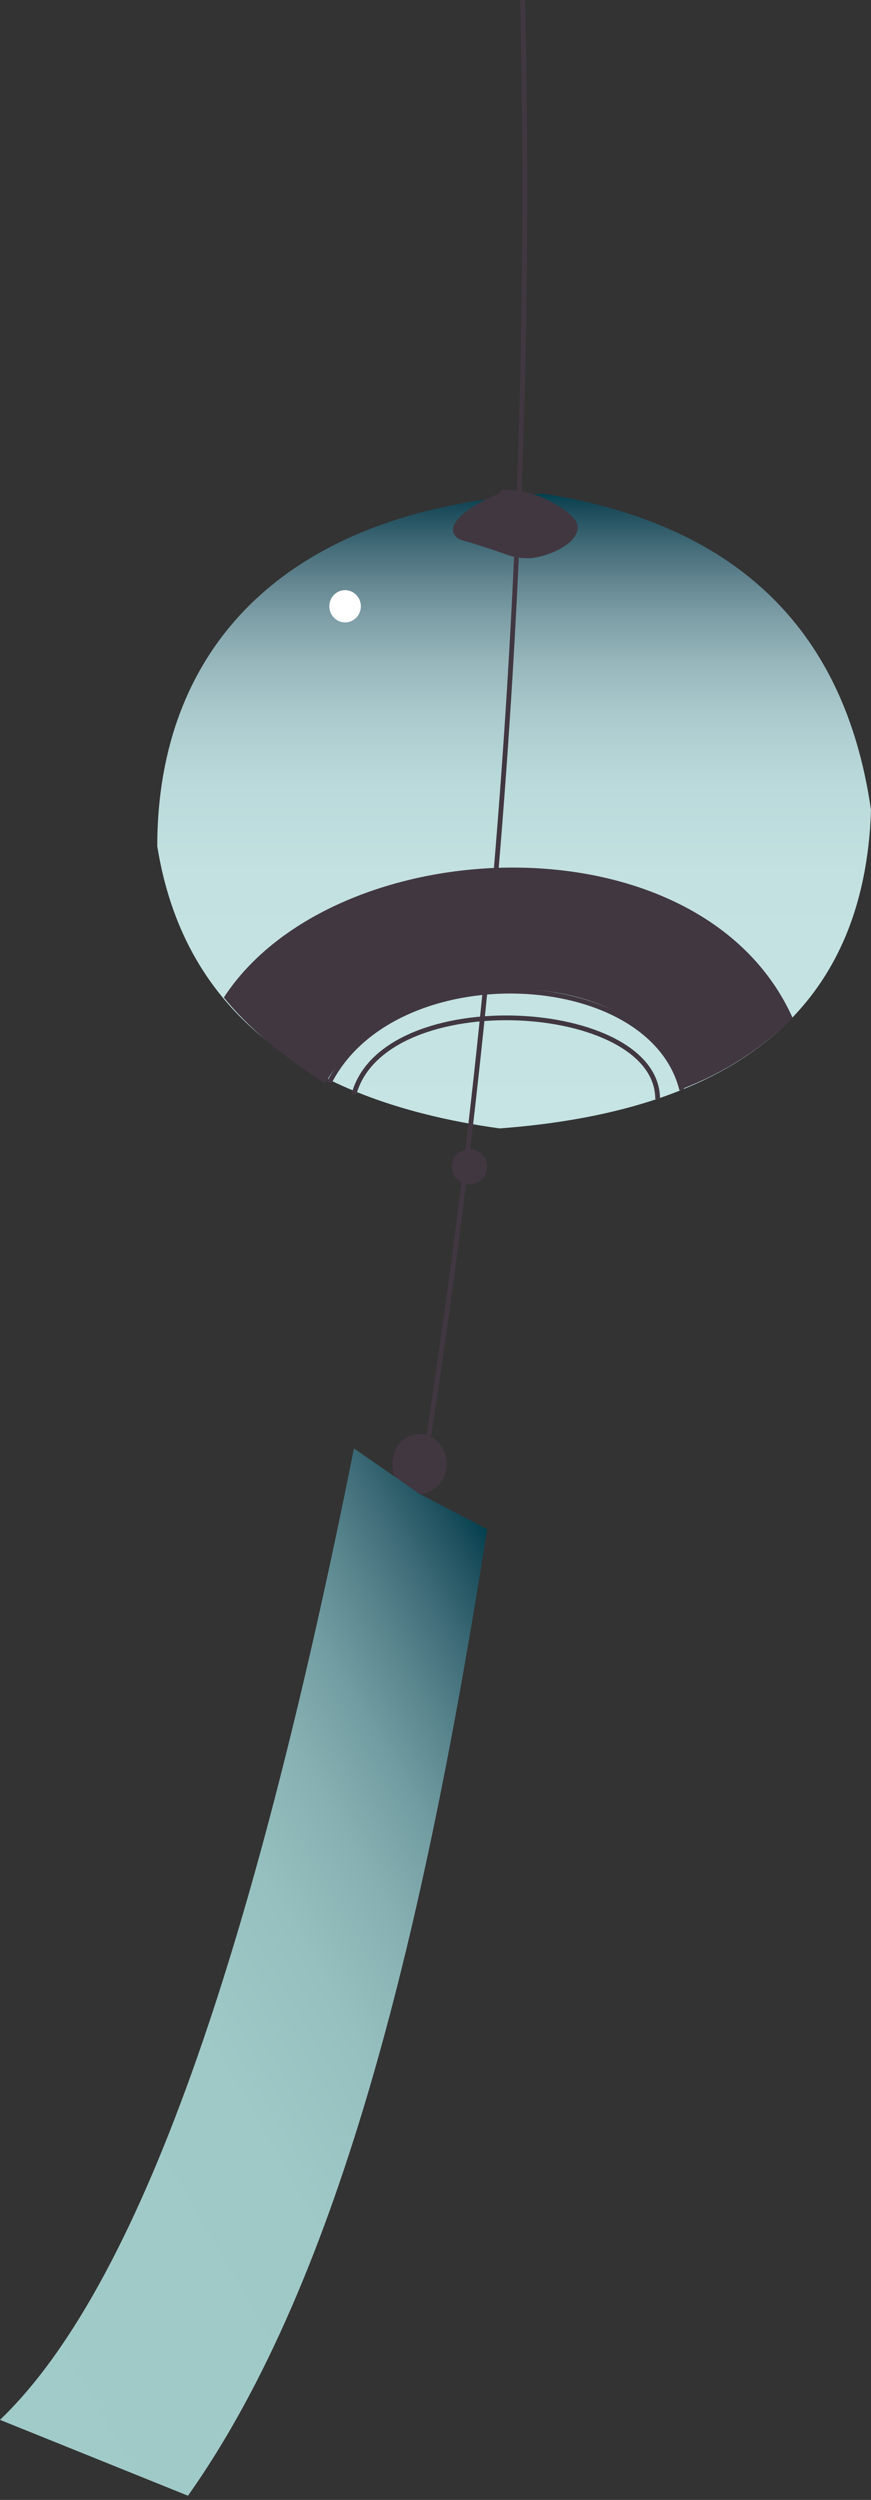 <?xml version="1.0" encoding="utf-8"?>
<!-- Generator: Adobe Illustrator 21.0.2, SVG Export Plug-In . SVG Version: 6.00 Build 0)  -->
<svg version="1.1" id="Layer_1" xmlns="http://www.w3.org/2000/svg" xmlns:xlink="http://www.w3.org/1999/xlink" x="0px" y="0px"
	 viewBox="0 0 182.819 524.604" style="enable-background:new 0 0 182.819 524.604;" xml:space="preserve">
<rect x="0" y="0" width="182.819" height="524.604" fill="#333333" stroke="none"/>
<style type="text/css">
	.st0{fill:url(#SVGID_1_);}
	.st1{fill:url(#SVGID_2_);}
	.st2{fill:none;stroke:#413741;stroke-miterlimit:10;}
	.st3{fill:#413741;}
	.st4{fill:url(#SVGID_3_);}
	.st5{fill:#FFFFFF;}
</style>
<g>
	<linearGradient id="SVGID_1_" gradientUnits="userSpaceOnUse" x1="107.913" y1="236.794" x2="107.913" y2="103.585">
		<stop  offset="0" style="stop-color:#C5E4E3"/>
		<stop  offset="0.403" style="stop-color:#C3E1E1"/>
		<stop  offset="0.548" style="stop-color:#BAD9DA"/>
		<stop  offset="0.651" style="stop-color:#ABCACD"/>
		<stop  offset="0.735" style="stop-color:#96B6BC"/>
		<stop  offset="0.806" style="stop-color:#7D9EA6"/>
		<stop  offset="0.87" style="stop-color:#5F828D"/>
		<stop  offset="0.927" style="stop-color:#3D6673"/>
		<stop  offset="0.978" style="stop-color:#1A4A59"/>
		<stop  offset="1" style="stop-color:#023F4E"/>
	</linearGradient>
	<path class="st0" d="M114.045,103.585c-54.387,3.293-81.014,32.485-81.038,73.984c5.287,32.983,28.545,53.217,71.855,59.225
		c49.324-3.671,76.579-24.919,77.957-66.777C177.22,130.719,153.126,109.733,114.045,103.585z"/>
	<path class="st2" d="M74.295,229.617c6.362-23.201,63.739-19.76,63.739,1.011"/>
	<path class="st2" d="M143.11,228.716c-6.55-26.244-60.273-28.437-73.984-1.564"/>
	<circle class="st3" cx="98.546" cy="244.829" r="3.709"/>
	<ellipse class="st3" cx="88.065" cy="307.198" rx="5.706" ry="6.277"/>
	<circle class="st2" cx="85.909" cy="325.842" r="3.55"/>
	<linearGradient id="SVGID_2_" gradientUnits="userSpaceOnUse" x1="131.148" y1="370.952" x2="-26.469" y2="461.952">
		<stop  offset="0" style="stop-color:#023F4E"/>
		<stop  offset="0.029" style="stop-color:#1A4D5B"/>
		<stop  offset="0.087" style="stop-color:#3A6874"/>
		<stop  offset="0.154" style="stop-color:#57838C"/>
		<stop  offset="0.229" style="stop-color:#719CA1"/>
		<stop  offset="0.317" style="stop-color:#87B0B2"/>
		<stop  offset="0.425" style="stop-color:#96C0BF"/>
		<stop  offset="0.578" style="stop-color:#9FC9C7"/>
		<stop  offset="1" style="stop-color:#A1CBC9"/>
	</linearGradient>
	<path class="st1" d="M88.065,313.475l14.189,7.433c-12.991,82.518-30.306,156.917-62.8,202.811L0,507.798
		c31.045-29.776,54.584-105.18,74.295-203.849L88.065,313.475z"/>
	<g>
		<path class="st3" d="M104.832,104.203c-3.52,1.293-6.665,3.591-8.967,6.552c-0.098,0.126-0.199,0.264-0.208,0.424
			c-0.007,0.12,0.039,0.236,0.093,0.344c0.532,1.06,1.786,1.545,2.961,1.701c1.175,0.156,2.392,0.08,3.522,0.442
			c0.951,0.305,1.776,0.9,2.651,1.38c2.476,1.359,5.442,1.801,8.206,1.221c2.764-0.58,5.303-2.175,7.024-4.415
			c0.277-0.361,0.546-0.776,0.52-1.231c-0.026-0.46-0.346-0.845-0.662-1.181c-3.659-3.889-9.002-6.135-14.34-6.029"/>
		<g>
			<path class="st3" d="M104.666,103.6c-2.343,0.97-10.618,4.786-9.455,8.238c0.503,1.494,2.297,1.626,3.501,2.01
				c2.933,0.937,4.835,1.53,7.545,2.505c1.644,0.592,3.409,0.872,5.156,0.765c2.882-0.176,10.038-2.69,9.824-6.663
				c-0.119-2.222-4.393-4.526-6.04-5.387c-3.002-1.569-6.207-2.202-9.565-2.282c-0.805-0.019-0.804,1.231,0,1.25
				c3.788,0.09,8.733,0.98,11.537,3.818c5.726,5.796-4.561,8.71-8.958,7.772c-1.814-0.387-3.312-1.502-4.987-2.189
				c-0.785-0.322-1.87-0.311-2.57-0.673c-0.762-0.071-1.341-0.541-1.739-1.409c-1.943-0.782-2.09-1.625-0.441-2.527
				c1.062-1.776,4.858-3.334,6.523-4.023C105.731,104.502,105.41,103.292,104.666,103.6L104.666,103.6z"/>
		</g>
	</g>
	<path class="st3" d="M166.362,213.591c-19.379-43.031-96.332-39.636-119.379-4.27c5.083,6.292,12.265,12.291,21.296,18.032
		c13.779-25.271,66.382-27.79,74.714,1.225C151.906,225.138,159.748,220.214,166.362,213.591z"/>
	<ellipse class="st5" cx="72.434" cy="127.228" rx="3.308" ry="3.383"/>
	<path class="st2" d="M109.69,0c2.446,104.471-4.761,208.963-21.625,313.475"/>
</g>
</svg>
